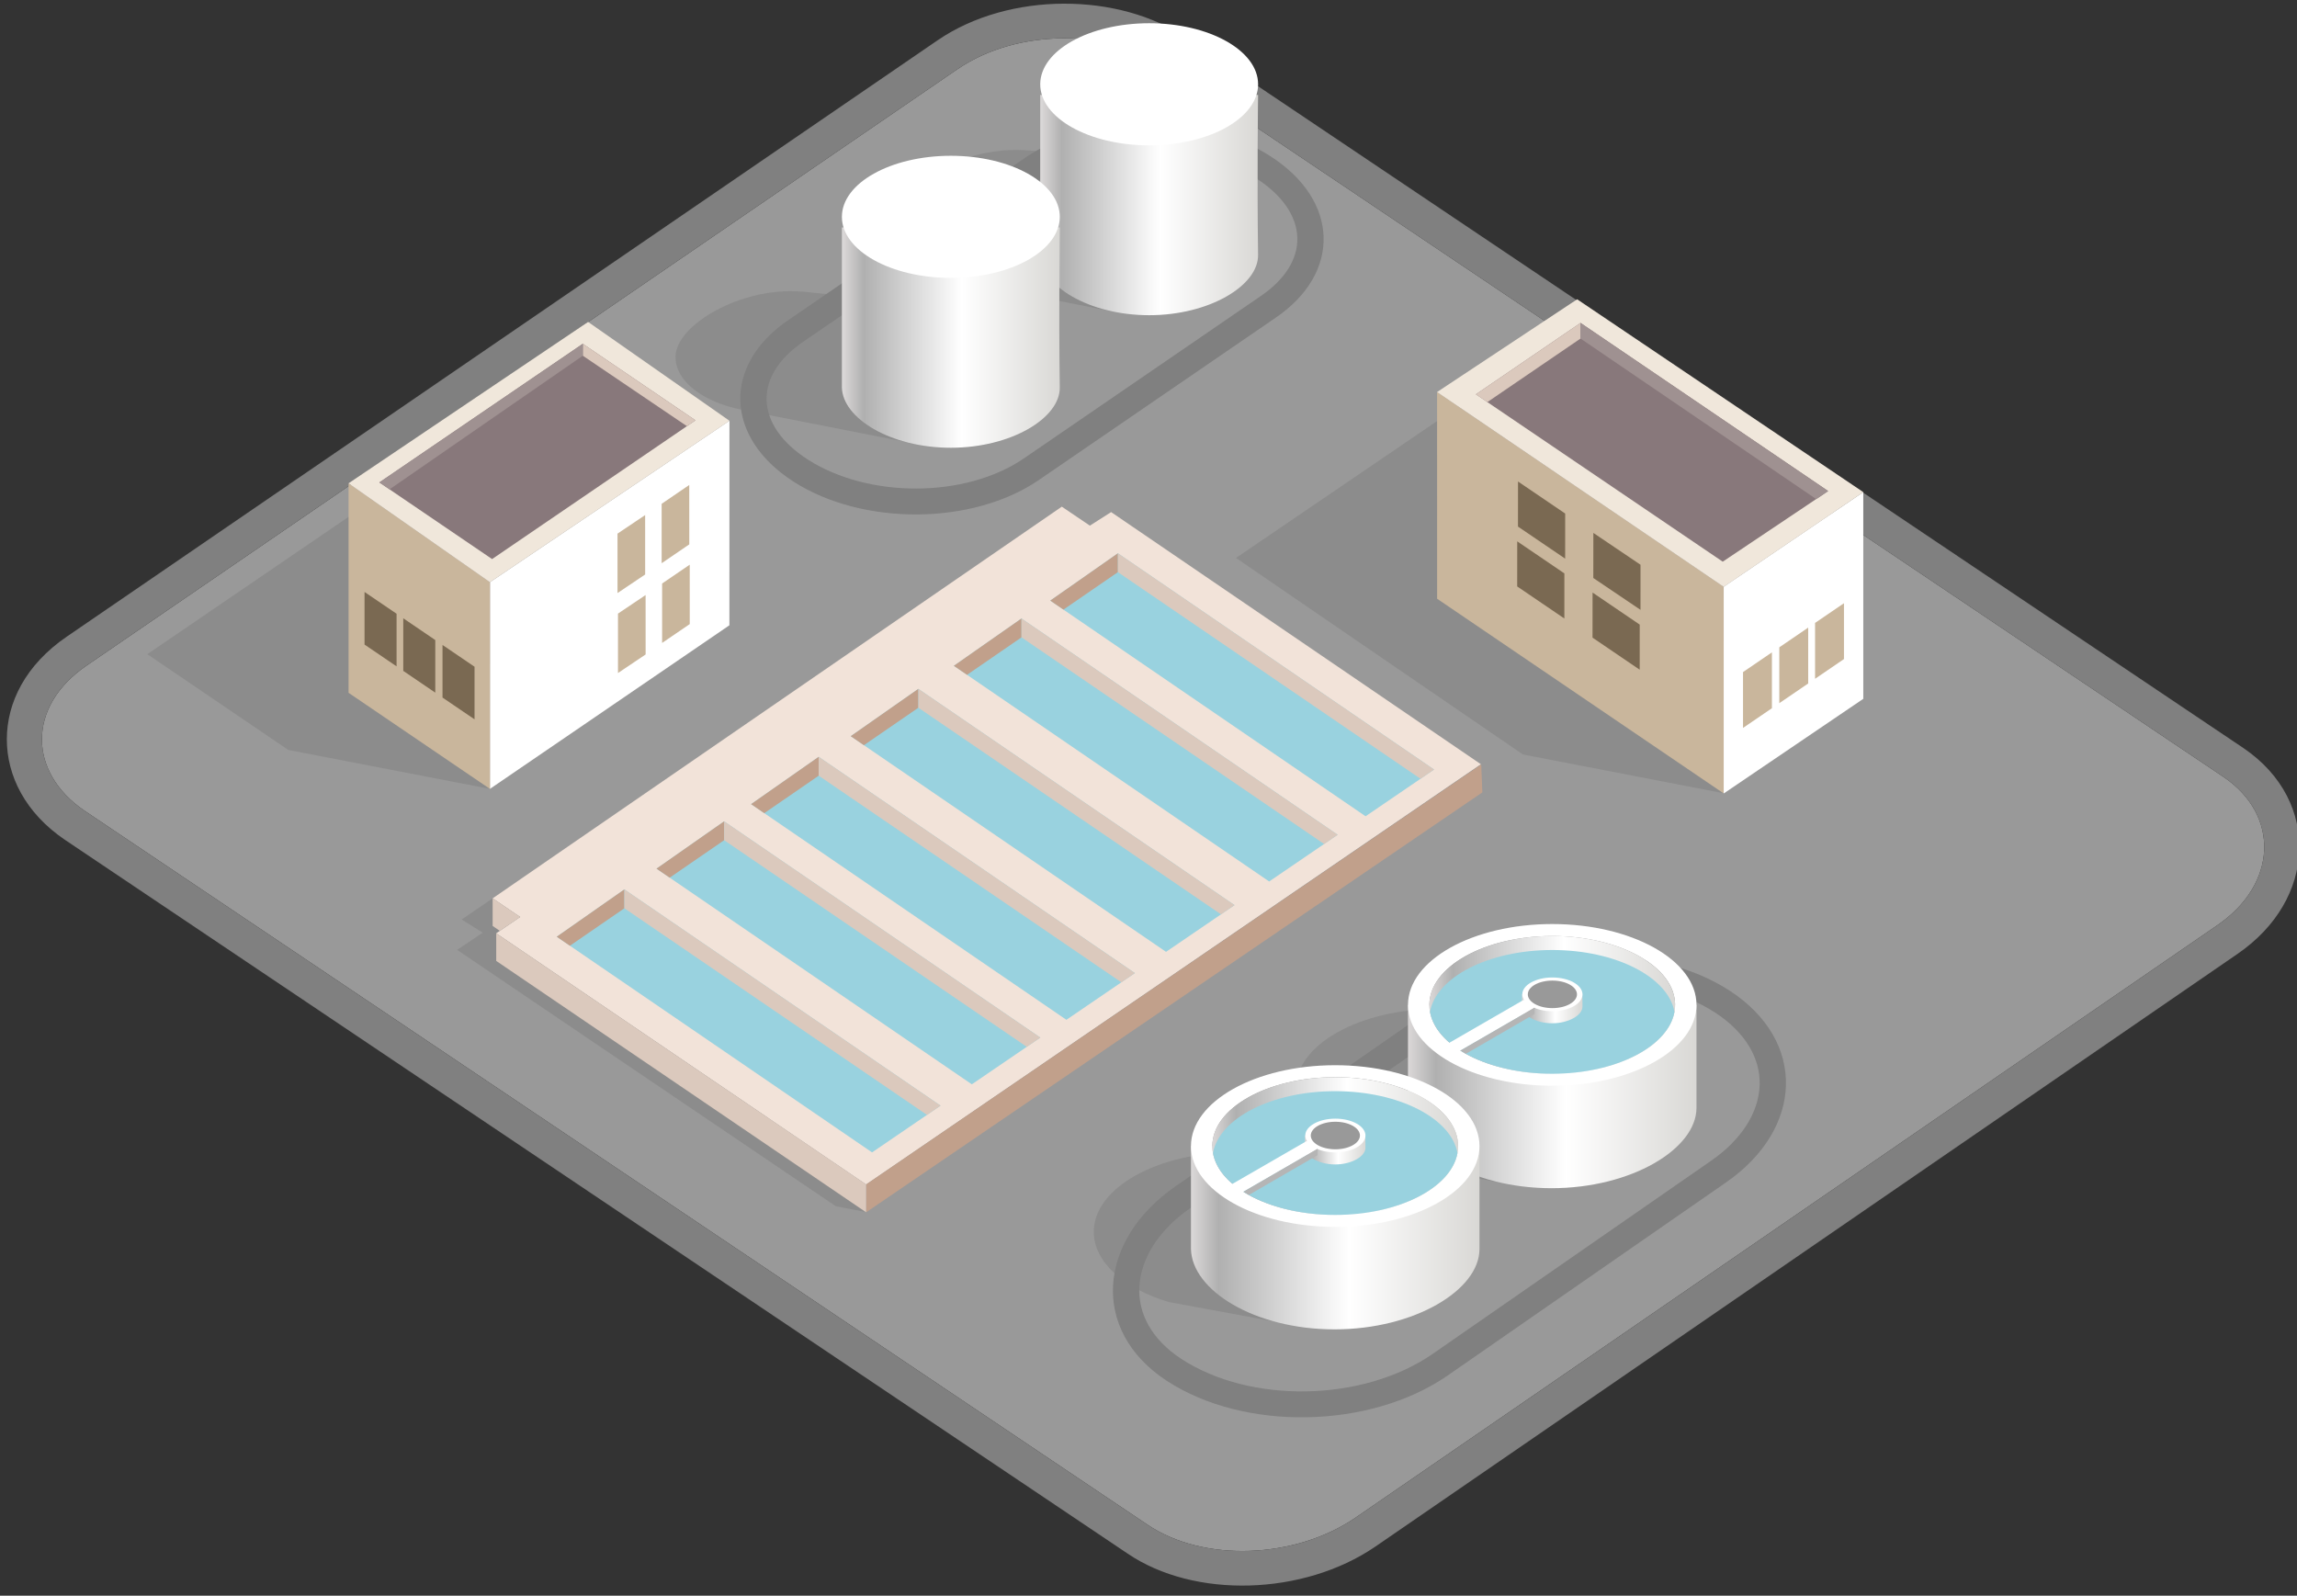 <?xml version="1.0" encoding="UTF-8" standalone="no"?><!DOCTYPE svg PUBLIC "-//W3C//DTD SVG 1.1//EN" "http://www.w3.org/Graphics/SVG/1.1/DTD/svg11.dtd"><svg width="100%" height="100%" viewBox="0 0 131 91" version="1.1" xmlns="http://www.w3.org/2000/svg" xmlns:xlink="http://www.w3.org/1999/xlink" xml:space="preserve" xmlns:serif="http://www.serif.com/" style="fill-rule:evenodd;clip-rule:evenodd;stroke-linejoin:round;stroke-miterlimit:2;"><rect x="0" y="0" width="131" height="91" fill="#333333" stroke="none"/><g id="banana-tree"></g><g id="water-well"></g><g id="olive-tree" serif:id="olive tree"></g><g id="infiltration-pond"></g><g id="house_1"></g><g id="treatment-plant"><path d="M126.447,52.771c3.442,-2.348 3.583,-6.275 0.376,-8.453l-60.3,-40.501c-3.206,-2.178 -8.475,-2.219 -11.917,0.128l-49.659,34.006c-3.441,2.347 -3.334,6.105 -0.128,8.283l60.604,40.705c3.206,2.178 8.435,1.965 11.877,-0.383l49.147,-33.785Z" style="fill:#999;"/><path d="M127.575,54.423c2.33,-1.589 3.464,-3.763 3.552,-5.859c0.091,-2.179 -0.922,-4.366 -3.179,-5.901c-0.003,-0.002 -0.006,-0.004 -0.009,-0.006l-60.301,-40.5c-3.802,-2.584 -10.067,-2.655 -14.159,0.136l-49.662,34.008c-2.369,1.616 -3.423,3.776 -3.427,5.851c-0.004,2.099 1.069,4.217 3.304,5.737c0.003,0.002 0.007,0.004 0.01,0.006l60.603,40.704c3.804,2.585 10.026,2.402 14.12,-0.39l49.153,-33.79l-0.005,0.004Zm-1.128,-1.652c3.442,-2.348 3.583,-6.275 0.376,-8.453l-60.3,-40.501c-3.206,-2.178 -8.475,-2.219 -11.917,0.128l-49.659,34.006c-3.441,2.347 -3.334,6.105 -0.128,8.283l60.604,40.705c3.206,2.178 8.435,1.965 11.877,-0.383l49.147,-33.785Z" style="fill:#808080;"/><path d="M27.941,44.99l-11.502,-2.221l-8.038,-5.462l11.964,-8.162l7.576,15.845Z" style="fill:#8c8c8c;"/><path d="M49.396,69.125l-1.73,-0.334l-21.597,-14.62l1.461,-0.98l-1.201,-0.754l3.338,-2.277l19.729,18.965Z" style="fill:#8c8c8c;"/><path d="M98.357,45.249l-11.503,-2.221l-16.365,-11.209l13.691,-9.319l12.353,12.041l1.824,10.708Z" style="fill:#8c8c8c;"/><path d="M96.934,57.676c-3.712,-2.434 -9.952,-2.189 -13.925,0.547l-14.251,9.88c-3.973,2.736 -4.184,6.934 -0.472,9.368c3.713,2.434 9.953,2.189 13.925,-0.547l14.252,-9.88c3.973,-2.736 4.184,-6.934 0.471,-9.368Z" style="fill:#999;"/><path d="M78.16,66.077c-2.533,-0.769 -4.255,-2.271 -4.255,-3.998c0,-2.507 3.633,-4.543 8.107,-4.543c0.516,0 -1.055,-0.356 -0.566,-0.304l-0,0l2.076,0.383c0.566,0.06 1.112,0.153 1.63,0.275l9.61,0.474l-9.491,9.025l-7.111,-1.312Z" style="fill:#8c8c8c;"/><path d="M66.634,74.25c-2.533,-0.768 -4.255,-2.271 -4.255,-3.998c0,-2.507 3.633,-4.543 8.107,-4.543c0.516,0 1.02,0.027 1.509,0.079l0,0l0.001,0c0.566,0.06 10.153,0.548 10.153,0.548l-9.491,9.025l-6.024,-1.111Z" style="fill:#8c8c8c;"/><path d="M98.667,56.512c-4.409,-2.89 -11.805,-2.586 -16.23,0.462l-15.381,10.671c-4.426,3.047 -4.93,8.206 -0.521,11.097c4.409,2.891 11.582,2.763 16.007,-0.284l15.872,-11.009c4.425,-3.048 4.662,-8.046 0.253,-10.937Zm-0.823,1.255c1.691,1.108 2.557,2.581 2.51,4.109c-0.049,1.578 -1.038,3.13 -2.791,4.337l-15.872,11.01c-3.964,2.728 -10.385,2.853 -14.333,0.265c-1.676,-1.099 -2.476,-2.597 -2.378,-4.142c0.103,-1.632 1.15,-3.242 2.927,-4.466l15.382,-10.672c3.969,-2.733 10.601,-3.034 14.555,-0.441l0,-0Z" style="fill:#808080;"/><path d="M71.226,9.697c-3.332,-2.136 -8.801,-1.99 -12.206,0.325l-12.209,8.365c-3.405,2.316 -3.463,5.93 -0.132,8.066c3.332,2.136 8.801,1.991 12.206,-0.325l12.209,-8.365c3.405,-2.316 3.464,-5.93 0.132,-8.066Z" style="fill:#999;"/><path d="M52.828,15.568c-1.521,-0.572 -2.523,-1.545 -2.523,-2.648c0,-1.759 3.964,-4.413 7.733,-4.369c0.442,0.005 1.287,0.082 1.287,0.082l10.832,1.785l-6.735,7.339l-9.376,-1.841c-0.433,-0.089 -0.841,-0.206 -1.217,-0.347l-0.001,-0.001l0,0Z" style="fill:#8c8c8c;"/><path d="M41.047,23.013c-1.521,-0.573 -2.523,-1.546 -2.523,-2.649c-0,-1.759 3.384,-3.757 6.523,-3.757c0.442,-0 0.873,0.028 1.287,0.082l0,-0l12.042,1.174l-6.736,7.338l-9.375,-1.841c-0.433,-0.089 -0.841,-0.206 -1.218,-0.347l0,-0l0,-0Z" style="fill:#8c8c8c;"/><path d="M72.448,8.905c-3.935,-2.522 -10.191,-2.488 -13.962,0.078l-13.523,9.268c-3.771,2.565 -3.638,6.696 0.297,9.219c3.935,2.522 10.191,2.488 13.962,-0.078l13.523,-9.267c3.771,-2.566 3.638,-6.697 -0.297,-9.22Zm-0.81,1.263c1.47,0.943 2.309,2.132 2.349,3.379c0.039,1.222 -0.706,2.398 -2.086,3.337l-13.523,9.269c-3.325,2.261 -8.84,2.278 -12.308,0.054c-1.47,-0.943 -2.309,-2.132 -2.349,-3.379c-0.039,-1.221 0.706,-2.398 2.086,-3.337l13.523,-9.269c3.325,-2.261 8.84,-2.278 12.308,-0.054l0,0Z" style="fill:#808080;"/><g id="digestion-tower"><path d="M59.325,5.413l12.425,-0c0,-0 -0.063,4.706 0,9.12c0.025,1.754 -2.783,3.443 -6.212,3.443c-3.429,0 -6.171,-1.671 -6.213,-3.443l-0,-9.12Z" style="fill:url(#_Linear1);"/><ellipse cx="65.538" cy="4.807" rx="6.213" ry="3.482" style="fill:#fff;"/></g><g id="digestion-tower1" serif:id="digestion-tower"><path d="M48.014,12.972l12.426,-0c-0,-0 -0.063,4.706 -0,9.12c0.025,1.754 -2.784,3.443 -6.213,3.443c-3.429,0 -6.171,-1.671 -6.213,-3.443l0,-9.12Z" style="fill:url(#_Linear2);"/><ellipse cx="54.227" cy="12.366" rx="6.213" ry="3.482" style="fill:#fff;"/></g><g id="plant-building"><path d="M41.601,23.995l-13.657,9.207l-0.003,11.788l13.657,-9.33l0.003,-11.665Z" style="fill:#fff;"/><path d="M36.819,33.935l-1.575,1.059l0,3.389l1.577,-1.06l-0.002,-3.388Z" style="fill:#c9b69c;"/><path d="M36.793,29.374l-1.576,1.058l0.001,3.389l1.576,-1.059l-0.001,-3.388Z" style="fill:#c9b69c;"/><path d="M39.309,27.657l-1.575,1.075l0.001,3.388l1.576,-1.075l-0.002,-3.388Z" style="fill:#c9b69c;"/><path d="M39.336,32.203l-1.575,1.074l0,3.389l1.576,-1.075l-0.001,-3.388Z" style="fill:#c9b69c;"/><path d="M19.878,27.563l8.063,5.638l-0,11.789l-8.063,-5.48l-0,-11.947Z" style="fill:#c9b69c;"/><path d="M25.237,36.782l1.826,1.241l-0,3l-1.826,-1.241l-0,-3Z" style="fill:#7a6952;"/><path d="M22.998,35.26l1.826,1.241l-0,3l-1.826,-1.241l-0,-3Z" style="fill:#7a6952;"/><path d="M20.79,33.76l1.827,1.241l-0,3l-1.827,-1.241l0,-3Z" style="fill:#7a6952;"/><path d="M41.601,23.995l-8.062,-5.636l-13.661,9.204l8.063,5.638l13.66,-9.206Z" style="fill:#f0e7db;"/><path d="M39.664,23.971l-6.425,-4.366l-11.605,7.907l6.431,4.371l11.599,-7.912Z" style="fill:#88787b;"/><path d="M39.664,23.971l-6.425,-4.366l-0,0.681l5.937,4.018l0.488,-0.333Z" style="fill:#dbc9bd;"/><path d="M33.239,19.605l-11.605,7.907l0.582,0.395l11.023,-7.621l-0,-0.681Z" style="fill:#9f9191;"/></g><g id="plant-building1" serif:id="plant-building"><path d="M81.958,22.358l16.343,11.103l0.003,11.788l-16.344,-11.103l-0.002,-11.788Z" style="fill:#c9b69c;"/><path d="M90.826,33.793l2.689,1.828l-0.001,2.572l-2.691,-1.829l0.003,-2.571Z" style="fill:#7a6952;"/><path d="M90.871,30.392l2.689,1.815l-0.001,2.572l-2.691,-1.816l0.003,-2.571Z" style="fill:#7a6952;"/><path d="M86.574,27.46l2.69,1.827l-0.002,2.572l-2.69,-1.828l0.002,-2.571Z" style="fill:#7a6952;"/><path d="M86.529,30.873l2.689,1.828l-0.001,2.572l-2.69,-1.829l0.002,-2.571Z" style="fill:#7a6952;"/><path d="M106.265,28.065l-7.961,5.399l-0,11.789l7.961,-5.399l-0,-11.789Z" style="fill:#fff;"/><path d="M101.054,37.204l-1.648,1.124l-0,3.185l1.648,-1.124l-0,-3.185Z" style="fill:#c9b69c;"/><path d="M103.123,35.792l-1.648,1.125l0,3.185l1.648,-1.124l0,-3.186Z" style="fill:#c9b69c;"/><path d="M105.163,34.401l-1.648,1.124l-0,3.186l1.648,-1.125l-0,-3.185Z" style="fill:#c9b69c;"/><path d="M81.958,22.358l7.989,-5.29l16.318,10.997l-7.961,5.399l-16.346,-11.106Z" style="fill:#f0e7db;"/><path d="M84.17,22.487l5.969,-4.072l14.125,9.588l-6.015,4.029l-14.079,-9.545Z" style="fill:#88787b;"/><path d="M84.17,22.487l5.969,-4.072l0,0.892l-5.314,3.625l-0.655,-0.445Z" style="fill:#dbc9bd;"/><path d="M90.139,18.415l14.117,9.593l-0.671,0.459l-13.446,-9.16l0,-0.892Z" style="fill:#9f9191;"/></g><g id="aeration-basins"><path d="M62.157,29.977l-1.601,-1.083l-32.46,22.337l1.571,1.063l-1.367,0.932l21.096,14.323l35.06,-23.965l-21.088,-14.38l-1.211,0.773Z" style="fill:#f2e3d9;"/><g><path d="M35.609,50.722l-3.857,2.699l17.982,12.299l3.907,-2.666l-18.032,-12.332Z" style="fill:#99d2df;"/><path d="M35.609,50.722l-3.857,2.699l0.751,0.514l3.106,-2.137l0,-1.076Z" style="fill:#c1a08b;"/><path d="M53.641,63.055l-18.032,-12.333l0,1.076l17.258,11.784l0.774,-0.527Z" style="fill:#dbc9bd;"/></g><g><path d="M41.299,46.84l-3.857,2.699l17.982,12.299l3.907,-2.665l-18.032,-12.333Z" style="fill:#99d2df;"/><path d="M41.299,46.84l-3.857,2.699l0.751,0.514l3.106,-2.137l0,-1.076Z" style="fill:#c1a08b;"/><path d="M59.331,59.173l-18.032,-12.333l0,1.076l17.259,11.784l0.773,-0.527Z" style="fill:#dbc9bd;"/></g><g><path d="M46.692,43.161l-3.856,2.699l17.981,12.299l3.907,-2.665l-18.032,-12.333Z" style="fill:#99d2df;"/><path d="M46.692,43.161l-3.856,2.699l0.751,0.514l3.105,-2.137l0,-1.076Z" style="fill:#c1a08b;"/><path d="M64.724,55.494l-18.032,-12.333l0,1.076l17.259,11.784l0.773,-0.527Z" style="fill:#dbc9bd;"/></g><g><path d="M52.375,39.285l-3.857,2.699l17.982,12.299l3.907,-2.665l-18.032,-12.333Z" style="fill:#99d2df;"/><path d="M52.375,39.285l-3.857,2.699l0.751,0.514l3.106,-2.137l-0,-1.076Z" style="fill:#c1a08b;"/><path d="M70.406,51.618l-18.031,-12.333l-0,1.076l17.258,11.784l0.773,-0.527Z" style="fill:#dbc9bd;"/></g><g><path d="M58.257,35.272l-3.857,2.699l17.982,12.299l3.907,-2.665l-18.032,-12.333Z" style="fill:#99d2df;"/><path d="M58.257,35.272l-3.857,2.699l0.751,0.514l3.106,-2.137l0,-1.076Z" style="fill:#c1a08b;"/><path d="M76.289,47.605l-18.032,-12.333l0,1.076l17.259,11.785l0.773,-0.528Z" style="fill:#dbc9bd;"/></g><g><path d="M63.755,31.553l-3.857,2.699l17.982,12.299l3.907,-2.665l-18.032,-12.333Z" style="fill:#99d2df;"/><path d="M63.755,31.553l-3.857,2.699l0.751,0.514l3.106,-2.137l-0,-1.076Z" style="fill:#c1a08b;"/><path d="M81.787,43.886l-18.032,-12.333l-0,1.076l17.258,11.784l0.774,-0.527Z" style="fill:#dbc9bd;"/></g><path d="M84.476,43.598l-35.08,23.951l0,1.588l35.144,-23.948l-0.064,-1.591Z" style="fill:#c1a08b;"/><path d="M29.667,52.294l-1.571,-1.063l-0,1.574l0.408,0.282l1.163,-0.793Z" style="fill:#dbc9bd;"/><path d="M49.396,67.548l-21.096,-14.322l-0,1.574l21.096,14.337l0,-1.589Z" style="fill:#dbc9bd;"/></g><g id="clarifier"><path d="M80.299,57.307l16.453,0l0,5.873c0,2.334 -3.704,4.582 -8.266,4.582c-4.562,-0 -8.131,-2.224 -8.187,-4.582l0,-5.873Z" style="fill:url(#_Linear3);"/><path d="M88.526,52.697c4.54,-0 8.226,2.066 8.226,4.61c0,2.545 -3.686,4.611 -8.226,4.611c-4.541,-0 -8.227,-2.066 -8.227,-4.611c0,-2.544 3.686,-4.61 8.227,-4.61Zm-0,0.683c3.867,0 7.007,1.76 7.007,3.927c0,2.168 -3.14,3.928 -7.007,3.928c-3.868,-0 -7.008,-1.76 -7.008,-3.928c0,-2.167 3.14,-3.927 7.008,-3.927Z" style="fill:#fff;"/><path d="M83.292,59.912c-1.104,-0.69 -1.774,-1.604 -1.774,-2.605c0,-2.167 3.14,-3.927 7.008,-3.927c3.867,0 7.007,1.76 7.007,3.927c0,2.168 -3.14,3.928 -7.007,3.928c-1.92,-0 -3.661,-0.434 -4.927,-1.137l3.922,-2.271l-0,-0.366l-4.229,2.451Z" style="fill:url(#_Linear4);"/><path d="M81.554,57.706c0.357,-1.98 3.344,-3.528 6.972,-3.528c3.627,0 6.614,1.548 6.971,3.528c-0.357,1.981 -3.344,3.529 -6.971,3.529c-3.628,-0 -6.615,-1.548 -6.972,-3.529Z" style="fill:#99d2df;"/><path d="M86.802,56.707l3.448,0c-0,0 -0.018,-0.532 -0,0.693c0.007,0.487 -0.773,0.956 -1.724,0.956c-0.952,-0 -1.713,-0.464 -1.724,-0.956l-0,-0.693Z" style="fill:url(#_Linear5);"/><ellipse cx="88.534" cy="56.707" rx="1.716" ry="0.962" style="fill:#fff;"/><ellipse cx="88.534" cy="56.707" rx="1.402" ry="0.785" style="fill:#999;"/><path d="M86.908,57.015l-4.306,2.486l0.62,0.451l4.306,-2.486l-0.62,-0.451Z" style="fill:#fff;"/><path d="M83.292,59.912l0.28,0.172l0.027,0.014l3.922,-2.271l-0,-0.366l-4.229,2.451Z" style="fill:#b5b5b5;"/></g><g id="clarifier1" serif:id="clarifier"><path d="M67.922,65.358l16.454,0l-0,5.873c-0,2.334 -3.704,4.582 -8.267,4.582c-4.562,-0 -8.131,-2.224 -8.187,-4.582l0,-5.873Z" style="fill:url(#_Linear6);"/><path d="M76.149,60.748c4.54,-0 8.227,2.066 8.227,4.61c-0,2.545 -3.687,4.611 -8.227,4.611c-4.54,-0 -8.227,-2.066 -8.227,-4.611c0,-2.544 3.687,-4.61 8.227,-4.61Zm-0,0.683c3.868,-0 7.007,1.76 7.007,3.927c0,2.168 -3.139,3.928 -7.007,3.928c-3.868,-0 -7.008,-1.76 -7.008,-3.928c0,-2.167 3.14,-3.927 7.008,-3.927Z" style="fill:#fff;"/><path d="M70.916,67.963c-1.105,-0.69 -1.775,-1.604 -1.775,-2.605c0,-2.167 3.14,-3.927 7.008,-3.927c3.868,-0 7.007,1.76 7.007,3.927c0,2.168 -3.139,3.928 -7.007,3.928c-1.92,-0 -3.66,-0.434 -4.926,-1.137l3.921,-2.271l0,-0.366l-4.228,2.451Z" style="fill:url(#_Linear7);"/><path d="M69.177,65.757c0.357,-1.98 3.345,-3.528 6.972,-3.528c3.627,-0 6.615,1.548 6.972,3.528c-0.357,1.981 -3.345,3.529 -6.972,3.529c-3.627,-0 -6.615,-1.548 -6.972,-3.529Z" style="fill:#99d2df;"/><path d="M74.425,64.758l3.448,0c-0,0 -0.018,-0.532 -0,0.693c0.007,0.487 -0.773,0.956 -1.724,0.956c-0.952,-0 -1.712,-0.464 -1.724,-0.956l-0,-0.693Z" style="fill:url(#_Linear8);"/><ellipse cx="76.157" cy="64.758" rx="1.716" ry="0.962" style="fill:#fff;"/><ellipse cx="76.157" cy="64.758" rx="1.402" ry="0.785" style="fill:#999;"/><path d="M74.531,65.066l-4.306,2.486l0.62,0.451l4.306,-2.486l-0.62,-0.451Z" style="fill:#fff;"/><path d="M70.916,67.963l0.279,0.172l0.028,0.014l3.921,-2.271l0,-0.366l-4.228,2.451Z" style="fill:#b5b5b5;"/></g></g><defs><linearGradient id="_Linear1" x1="0" y1="0" x2="1" y2="0" gradientUnits="userSpaceOnUse" gradientTransform="matrix(12.425,0,0,6.707,59.325,12.765)"><stop offset="0" style="stop-color:#dddada;stop-opacity:1"/><stop offset="0.1" style="stop-color:#b0b0b0;stop-opacity:1"/><stop offset="0.55" style="stop-color:#fff;stop-opacity:1"/><stop offset="1" style="stop-color:#d9d8d5;stop-opacity:1"/></linearGradient><linearGradient id="_Linear2" x1="0" y1="0" x2="1" y2="0" gradientUnits="userSpaceOnUse" gradientTransform="matrix(12.425,0,0,6.707,48.014,20.324)"><stop offset="0" style="stop-color:#dddada;stop-opacity:1"/><stop offset="0.1" style="stop-color:#b0b0b0;stop-opacity:1"/><stop offset="0.55" style="stop-color:#fff;stop-opacity:1"/><stop offset="1" style="stop-color:#d9d8d5;stop-opacity:1"/></linearGradient><linearGradient id="_Linear3" x1="0" y1="0" x2="1" y2="0" gradientUnits="userSpaceOnUse" gradientTransform="matrix(16.532,0,0,8.924,80.22,61.769)"><stop offset="0" style="stop-color:#dddada;stop-opacity:1"/><stop offset="0.1" style="stop-color:#b0b0b0;stop-opacity:1"/><stop offset="0.55" style="stop-color:#fff;stop-opacity:1"/><stop offset="1" style="stop-color:#d9d8d5;stop-opacity:1"/></linearGradient><linearGradient id="_Linear4" x1="0" y1="0" x2="1" y2="0" gradientUnits="userSpaceOnUse" gradientTransform="matrix(14.082,0,0,6.704,81.451,56.732)"><stop offset="0" style="stop-color:#dddada;stop-opacity:1"/><stop offset="0.1" style="stop-color:#b0b0b0;stop-opacity:1"/><stop offset="0.55" style="stop-color:#fff;stop-opacity:1"/><stop offset="1" style="stop-color:#d9d8d5;stop-opacity:1"/></linearGradient><linearGradient id="_Linear5" x1="0" y1="0" x2="1" y2="0" gradientUnits="userSpaceOnUse" gradientTransform="matrix(3.448,0,0,1.861,86.802,57.638)"><stop offset="0" style="stop-color:#dddada;stop-opacity:1"/><stop offset="0.1" style="stop-color:#b0b0b0;stop-opacity:1"/><stop offset="0.55" style="stop-color:#fff;stop-opacity:1"/><stop offset="1" style="stop-color:#d9d8d5;stop-opacity:1"/></linearGradient><linearGradient id="_Linear6" x1="0" y1="0" x2="1" y2="0" gradientUnits="userSpaceOnUse" gradientTransform="matrix(16.532,0,0,8.924,67.843,69.82)"><stop offset="0" style="stop-color:#dddada;stop-opacity:1"/><stop offset="0.1" style="stop-color:#b0b0b0;stop-opacity:1"/><stop offset="0.55" style="stop-color:#fff;stop-opacity:1"/><stop offset="1" style="stop-color:#d9d8d5;stop-opacity:1"/></linearGradient><linearGradient id="_Linear7" x1="0" y1="0" x2="1" y2="0" gradientUnits="userSpaceOnUse" gradientTransform="matrix(14.082,0,0,6.704,69.074,64.783)"><stop offset="0" style="stop-color:#dddada;stop-opacity:1"/><stop offset="0.1" style="stop-color:#b0b0b0;stop-opacity:1"/><stop offset="0.55" style="stop-color:#fff;stop-opacity:1"/><stop offset="1" style="stop-color:#d9d8d5;stop-opacity:1"/></linearGradient><linearGradient id="_Linear8" x1="0" y1="0" x2="1" y2="0" gradientUnits="userSpaceOnUse" gradientTransform="matrix(3.448,0,0,1.861,74.425,65.689)"><stop offset="0" style="stop-color:#dddada;stop-opacity:1"/><stop offset="0.1" style="stop-color:#b0b0b0;stop-opacity:1"/><stop offset="0.55" style="stop-color:#fff;stop-opacity:1"/><stop offset="1" style="stop-color:#d9d8d5;stop-opacity:1"/></linearGradient></defs></svg>